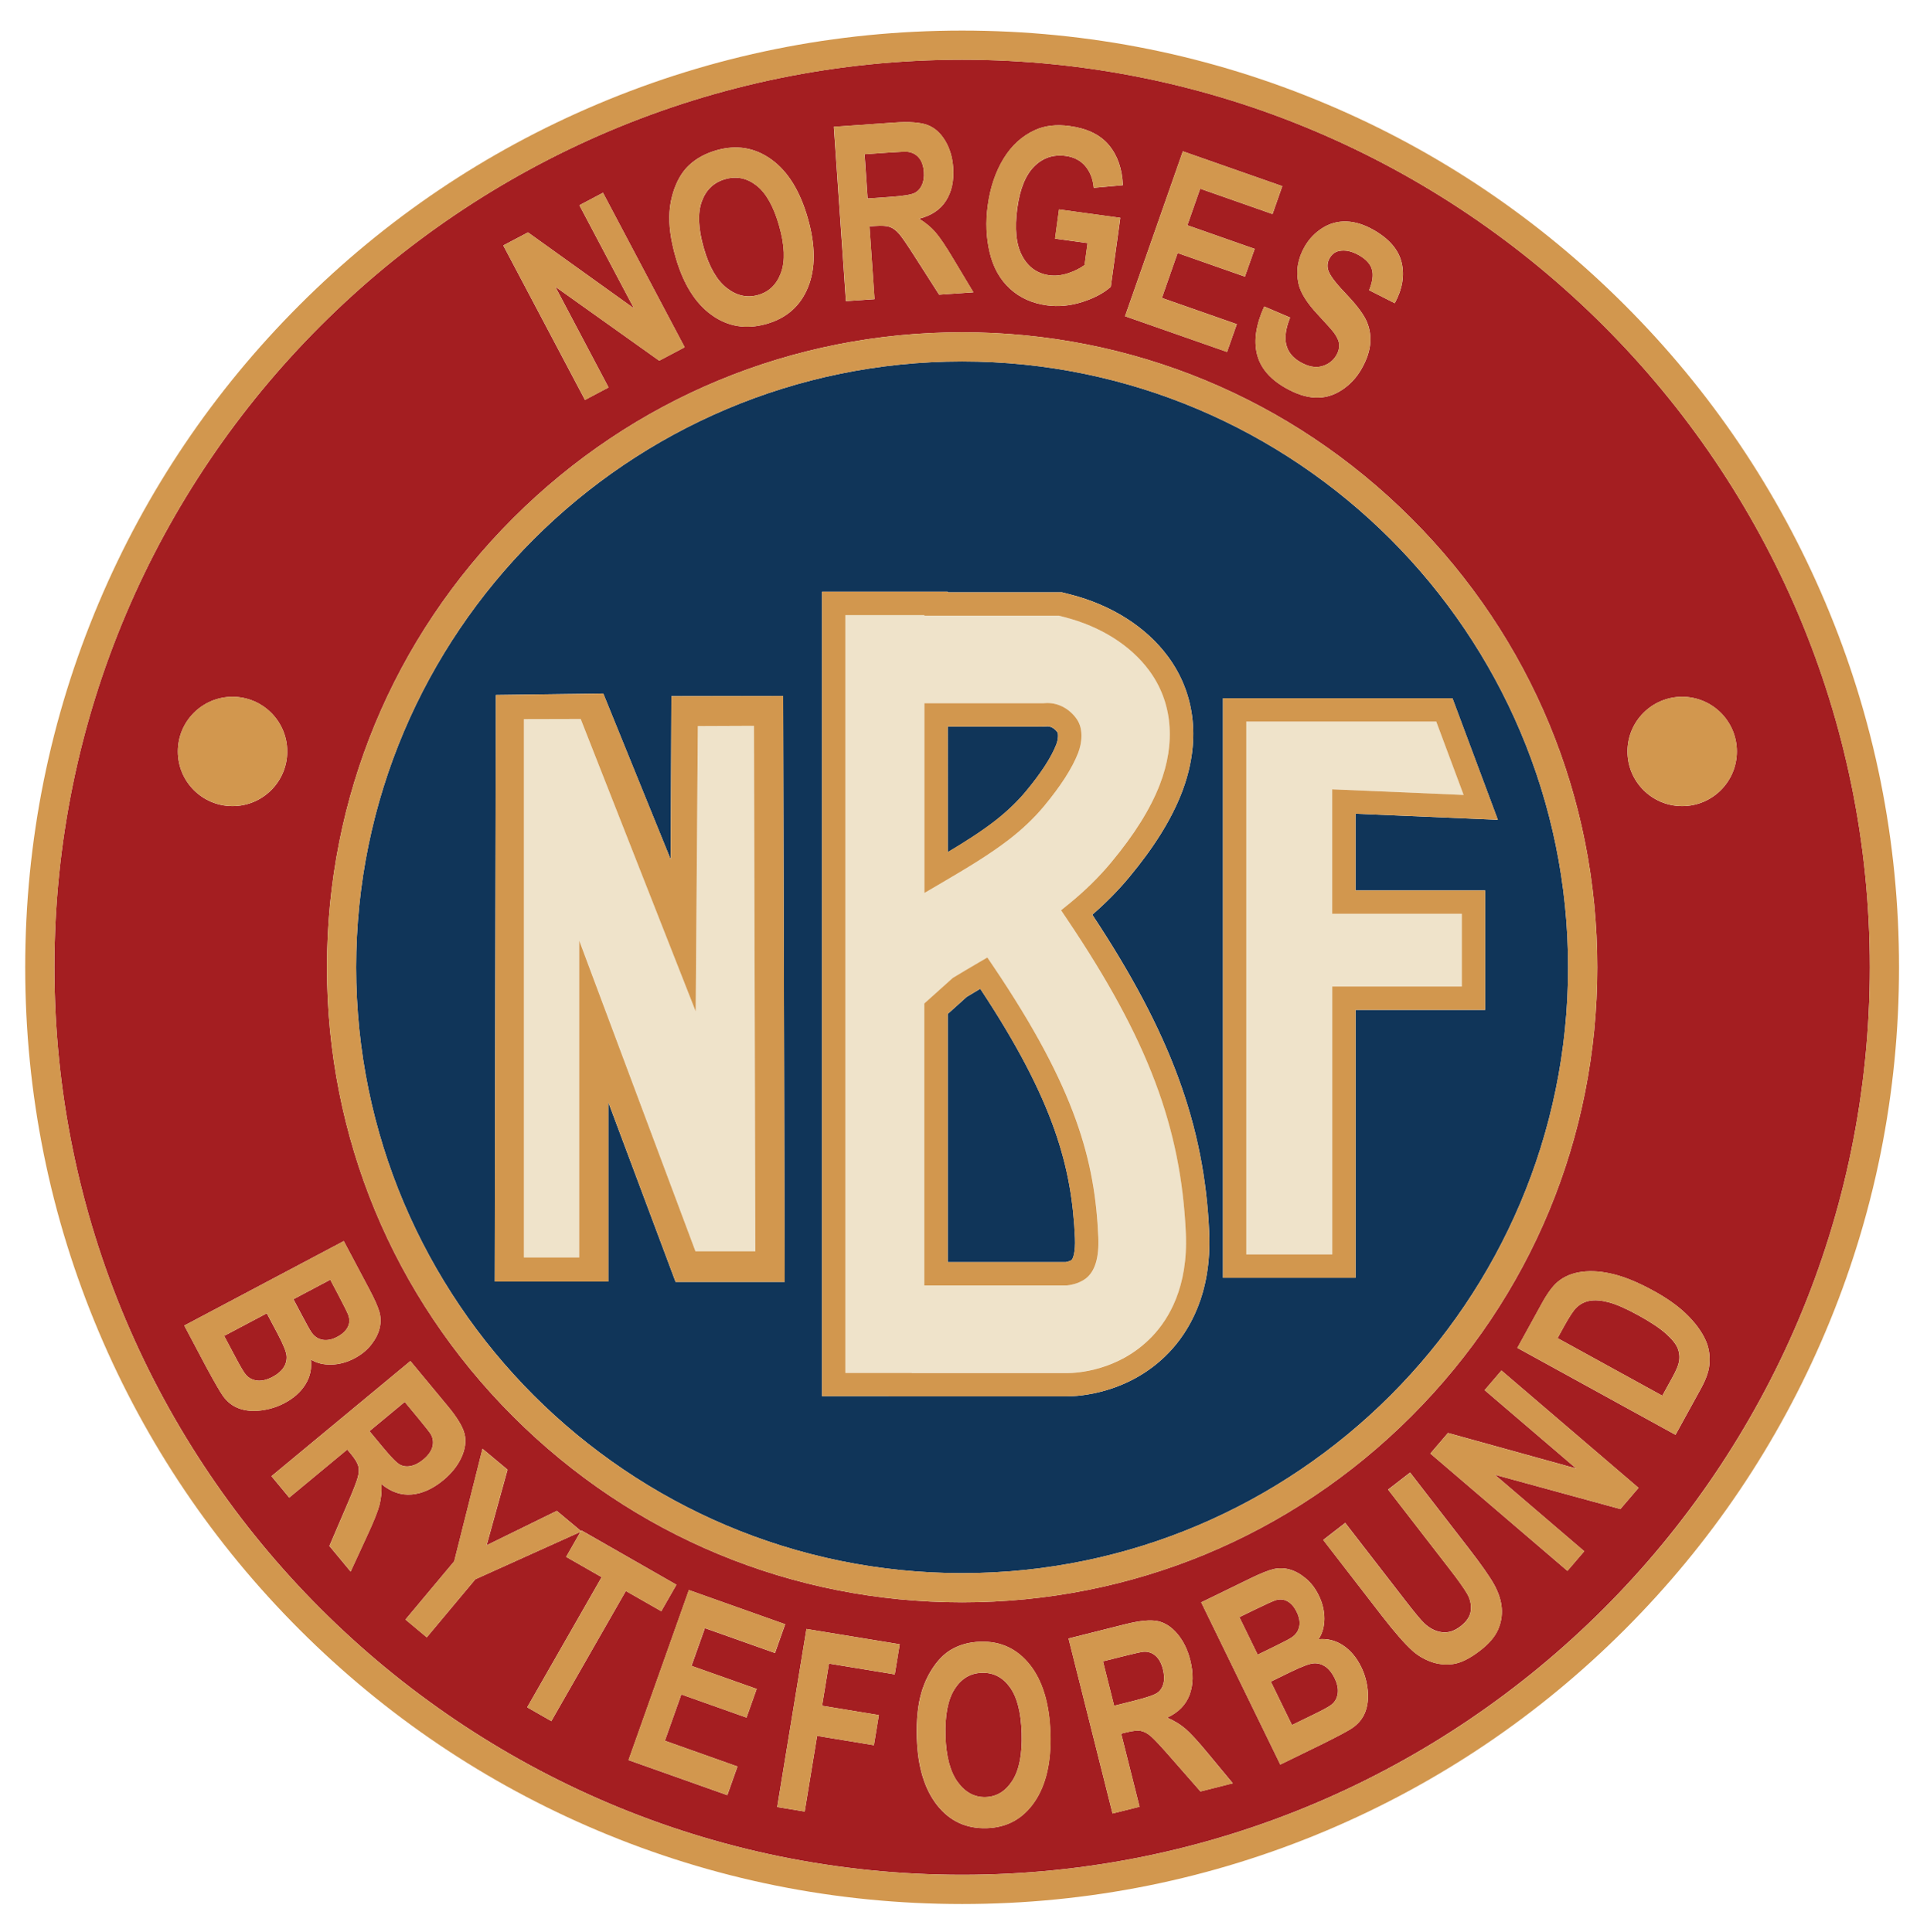 <?xml version="1.0" encoding="utf-8"?>
<!-- Generator: Adobe Illustrator 23.0.2, SVG Export Plug-In . SVG Version: 6.00 Build 0)  -->
<svg version="1.1" id="Layer_1" xmlns="http://www.w3.org/2000/svg" xmlns:xlink="http://www.w3.org/1999/xlink" x="0px" y="0px"
	 viewBox="0 0 4045.6 4057.6" style="enable-background:new 0 0 4045.6 4057.6;" xml:space="preserve">
<style type="text/css">
	.st0{fill:#A41E21;}
	.st1{fill:#103559;}
	.st2{fill:#EFE3CA;}
	.st3{fill:#D2974E;}
</style>
<path class="st0" d="M2120.2,3542.9c-15.2-20.9-34.8-31-58.9-30.2c-24.1,0.7-43.1,12.1-57.2,34.2c-14.1,22.1-20.4,54.9-19.1,98.5
	c1.3,42.9,9.9,75.2,25.7,96.8c15.8,21.7,35.4,32.1,58.6,31.4c23.3-0.7,42-12.3,56.3-34.7c14.3-22.4,20.7-55.6,19.3-99.5
	C2143.6,3595.9,2135.4,3563.8,2120.2,3542.9z"/>
<path class="st1" d="M2153.7,1661.9c32-38.5,53.5-71.6,63.9-98.4c4.7-12,4.1-23.1,2.6-25.4c-5.9-8.6-14.4-13.4-22.7-12.7
	c-2.4,0.2-4.8,0.4-7.1,0.4c-8,0.1-15.9,0.1-23.9,0.1c-3.8,0-7.7,0-11.5,0h-165.3v263.7c36.8-22,68.9-42.4,98.3-65
	C2113.3,1704.9,2135.5,1683.8,2153.7,1661.9z"/>
<path class="st0" d="M2712.4,3438c8.3-5.8,13.4-13.3,15.3-22.5c1.9-9.2,0.1-19.4-5.2-30.4c-5.1-10.5-11.5-18-19.2-22.4
	c-7.6-4.4-16.2-5.2-25.6-2.3c-5.6,1.8-20.7,8.7-45.5,20.7l-30.2,14.7l38.4,78.8l34.4-16.8C2695.3,3447.8,2707.8,3441.2,2712.4,3438z
	"/>
<path class="st0" d="M2426.5,3477.4c-7-6.3-15.3-9.4-25-9c-4.8,0.3-18.7,3.4-41.7,9.1l-44.2,11.1l23.4,93.2l41.9-10.5
	c27.2-6.8,43.8-12.6,49.8-17.3c6-4.7,10-11.2,12-19.5c2-8.3,1.6-18-1.2-29C2438.5,3493.1,2433.5,3483.8,2426.5,3477.4z"/>
<path class="st0" d="M840.3,3075.9c6.8,3.4,14.4,4.2,22.8,2.4c8.4-1.8,16.9-6.3,25.7-13.6c9.8-8.1,16.1-16.7,18.8-25.7
	c2.7-9,1.8-17.8-2.6-26.4c-2.4-4.2-11.1-15.4-26.2-33.7l-29.1-35.1l-74,61.4l27.6,33.3C821.1,3060.1,833.4,3072.6,840.3,3075.9z"/>
<path class="st0" d="M601.7,2847.8c-0.5-8.7-7-24.8-19.5-48.3l-22.1-41.7l-89.5,47.4L496,2853c9.9,18.6,16.8,30.1,20.8,34.3
	c5.9,6.7,13.7,10.6,23.3,11.7c9.6,1.1,20.4-1.5,32.3-7.8c10-5.3,17.6-11.7,22.6-19.1C600,2864.6,602.3,2856.5,601.7,2847.8z"/>
<path class="st1" d="M2019.9,3303.4c701.5,0,1272.2-570.7,1272.2-1272.2c0-701.5-570.7-1272.2-1272.2-1272.2
	S747.7,1329.7,747.7,2031.2C747.7,2732.7,1318.4,3303.4,2019.9,3303.4z M2567.5,1466.2h481.8l95.3,255.3l-298.8-12.8v161.1H3118
	v250.8h-272.1v562.6h-278.4V1466.2z M1725.8,1242.5h263.9v1.3h240l17.2,4.4c86.4,22,159.1,68.2,204.8,129.9
	c59.5,80.3,69.7,182.4,28.8,287.6c-21.8,55.9-57.7,113.6-109.8,176.3c-22.9,27.6-48.9,54-77.5,78.7
	c164.2,248.1,235.5,442.5,245.4,666.8c5.7,129.8-42.8,209-84.5,252.6c-83.8,87.5-192.2,92-213.1,92h-375.8v-0.3h-139.4V1242.5z
	 M1040.9,1459.3l225.6-3l141.5,348.3l1.5-342.8l234.6-0.4l3.2,1230.4h-229l-141.1-377v376.2h-238.6L1040.9,1459.3z"/>
<path class="st1" d="M2256.9,2600c-6.5-147.3-42.5-287.2-198.9-523.7c-10,5.9-19.3,11.5-28.5,17.1l-39.8,35.8v521.1h247.5
	c3.4-0.5,9.6-2.2,12.6-4.5C2252.6,2643.5,2258.2,2629.4,2256.9,2600z"/>
<path class="st0" d="M2783.4,3500.3c-7.3-5.3-15.3-7.8-24-7.6c-8.7,0.2-25.1,6.2-49,17.8l-42.4,20.7l44.4,91.1l48.6-23.7
	c18.9-9.2,30.6-15.8,35-19.6c6.9-5.7,11.1-13.3,12.5-22.9c1.4-9.6-0.8-20.4-6.7-32.5C2796.8,3513.3,2790.7,3505.6,2783.4,3500.3z"/>
<path class="st0" d="M654.8,2799c6.1,8.1,13.7,12.9,23,14.5c9.3,1.5,19.4-0.5,30.2-6.3c10.4-5.5,17.6-12.1,21.8-19.9
	c4.2-7.8,4.6-16.4,1.5-25.7c-2-5.5-9.4-20.4-22.2-44.7l-15.7-29.7l-77.4,41l17.9,33.8C644.5,2782.2,651.5,2794.5,654.8,2799z"/>
<path class="st0" d="M1525.7,604.7c20.9,16.4,42.9,21.2,66,14.7c23.1-6.6,39.1-22.2,48.1-46.9c9-24.7,7.6-57.5-4-98.4
	c-11.5-40.4-27.3-68.6-47.4-84.4c-20.1-15.8-42.1-20.3-65.9-13.5c-23.9,6.8-40.3,22.4-49.1,46.7c-8.9,24.3-7.5,56.8,4,97.4
	C1488.7,560.2,1504.8,588.4,1525.7,604.7z"/>
<path class="st0" d="M1865.9,413.7c28.8-2,46.7-4.7,53.7-8.2c7-3.5,12.2-9,15.8-16.7c3.6-7.6,5-16.9,4.2-27.9
	c-0.9-12.3-4.2-22.1-10.1-29.3c-5.9-7.2-13.8-11.5-23.6-12.8c-4.9-0.5-19.6,0.1-43.9,1.8l-46.9,3.3l6.4,92.9L1865.9,413.7z"/>
<path class="st0" d="M3282.6,2786.9l-12.6,23l219.9,120.9l21-38.2c7.9-14.3,12.5-25.2,13.9-32.7c1.9-9.8,1-19.2-2.5-28.3
	c-3.5-9-11.7-19.4-24.7-31c-13-11.6-32.3-24.5-58-38.6c-25.7-14.1-46.3-23.2-62-27.3c-15.6-4.1-29-5.2-40.1-3.2
	c-11.1,2-20.7,7-28.7,15.1C3302.8,2752.6,3294,2766.1,3282.6,2786.9z"/>
<path class="st0" d="M2019.9,125.4c-1050.8,0-1905.7,854.9-1905.7,1905.7c0,1050.8,854.9,1905.7,1905.7,1905.7
	c1050.8,0,1905.7-854.9,1905.7-1905.7C3925.7,980.4,3070.8,125.4,2019.9,125.4z M2700.4,723.7c3.7,15.2,13.5,27.4,29.3,36.5
	c16.8,9.7,32,12.6,45.6,8.8c13.6-3.8,23.7-11.6,30.5-23.3c4.3-7.5,6.2-14.9,5.7-22.3c-0.5-7.3-4.2-15.5-10.8-24.6
	c-4.6-6.1-15.9-18.8-33.8-38c-23.1-24.6-36.7-46.4-40.8-65.4c-5.8-26.6-1.4-52.5,13.1-77.7c9.3-16.2,21.8-29.2,37.4-39
	c15.6-9.8,32.5-14.3,50.8-13.6c18.3,0.7,37.4,6.8,57.2,18.2c32.4,18.7,51.8,41.5,58.1,68.5c6.3,26.9,1.5,55.3-14.5,84.9l-53.8-27.3
	c7.2-17.6,9.2-32.1,5.9-43.5c-3.2-11.4-12.2-21.3-26.9-29.8c-15.2-8.7-29.2-11.7-42.2-9c-8.4,1.7-14.9,6.7-19.7,15
	c-4.3,7.5-5.5,15.4-3.4,23.8c2.7,10.6,14.6,26.9,35.7,48.9c21.1,22,35.5,40.5,43.2,55.3c7.6,14.9,10.9,31.2,9.9,48.8
	c-1,17.6-7.3,36.5-18.9,56.6c-10.5,18.2-24.4,32.9-41.8,44.1c-17.4,11.2-35.8,16.3-55.3,15.3c-19.5-0.9-40.5-7.9-62.9-20.8
	c-32.7-18.8-52.4-42.6-59.2-71.2c-6.8-28.7-1.7-61.8,15.4-99.3l54.3,23.2C2699.4,689.5,2696.7,708.5,2700.4,723.7z M2483.3,317.7
	l208.8,73.2l-20.5,58.6l-151.9-53.3l-26.9,76.8l141.3,49.6l-20.5,58.3l-141.3-49.6l-33,94.3l157.3,55.1l-20.5,58.3L2361.9,664
	L2483.3,317.7z M2073.8,431.4c5.2-37.9,16.3-70.6,33.2-98.3c16.9-27.7,38.9-47.6,65.9-59.9c20.6-9.5,45-12.3,73.3-8.4
	c36.7,5,64.1,18.4,82.1,40.2c18,21.8,27.7,49.7,29.1,83.9l-61.1,5.5c-1.7-18.4-7.6-33.6-17.7-45.5c-10.1-11.9-23.7-19-40.9-21.4
	c-26.1-3.6-48.2,3.8-66.4,22c-18.2,18.2-30,47.3-35.5,87.4c-5.9,43.1-2.6,76.6,10.1,100.3c12.6,23.7,31.6,37.3,56.9,40.8
	c12.5,1.7,25.4,0.4,38.8-3.9c13.4-4.3,25.2-10.1,35.4-17.5l6.3-46.1l-68.3-9.4l8.4-61.3l128.6,17.6L2332,602.2
	c-14.5,13.2-34.5,23.8-59.7,31.9c-25.3,8.1-50.1,10.4-74.4,7.1c-30.9-4.2-56.8-15.9-77.6-35c-20.8-19.1-34.9-44.3-42.4-75.5
	C2070.4,499.3,2069,466.3,2073.8,431.4z M1877.1,257.4c31.8-2.2,55.1-0.5,70,5.1c14.9,5.6,27.2,16.5,37,32.7
	c9.8,16.2,15.5,35.1,17,56.8c1.9,27.5-3.1,50.6-15,69.4c-11.9,18.8-30.7,31.5-56.5,37.9c13.6,8.4,25.1,17.9,34.3,28.5
	c9.2,10.6,22,29.6,38.3,57.1l41.3,68.9l-71.9,5l-49-76.6c-17.4-27.4-29.2-44.6-35.4-51.6c-6.2-7-12.6-11.7-19.1-14
	c-6.6-2.3-16.7-3-30.5-2l-12.2,0.8l10.6,152.8l-60.1,4.2l-25.4-366.1L1877.1,257.4z M1405.6,445.4c1.4-19.8,5.7-38.5,12.9-56
	c7.2-17.5,16.6-31.6,28-42.3c15.2-14.4,34.5-24.9,57.9-31.6c42.3-12,80.7-5.5,115.3,19.5c34.6,25,60,66.3,76.4,123.7
	c16.2,57,16.3,105.1,0.3,144.5c-16,39.4-45.1,65-87.2,77c-42.7,12.1-81.2,5.8-115.5-19c-34.3-24.8-59.4-65.4-75.4-121.5
	C1408,503.7,1403.8,472.3,1405.6,445.4z M1108.5,488L1331,647.6L1216.4,431l49.5-26.2l171.5,324.4l-53.4,28.2l-218.2-155.4
	l111.8,211.6l-49.5,26.2l-171.5-324.4L1108.5,488z M1077,1088.3c251.9-251.9,586.7-390.6,942.9-390.6
	c356.2,0,691.1,138.7,942.9,390.6c251.9,251.9,390.6,586.7,390.6,942.9c0,356.2-138.7,691.1-390.6,942.9
	c-251.9,251.9-586.7,390.6-942.9,390.6c-356.2,0-691.1-138.7-942.9-390.6c-251.9-251.9-390.6-586.7-390.6-942.9
	C686.4,1675,825.1,1340.1,1077,1088.3z M488.2,1463.2c63.4,0,114.8,51.4,114.8,114.8c0,63.4-51.4,114.8-114.8,114.8
	s-114.8-51.4-114.8-114.8C373.4,1514.6,424.8,1463.2,488.2,1463.2z M502.5,2957.8c-13.6-4.8-25-13.5-34.2-26.2
	c-5.8-8-17.5-28.3-35.3-61.1l-46.1-87l334.8-177.4l54.2,102.2c10.7,20.2,17.6,35.9,20.7,47c3.1,11.1,3.2,22.5,0.3,34
	c-2.8,11.6-8.7,23-17.6,34.4c-8.9,11.4-20.5,20.9-35,28.6c-15.7,8.3-31.8,12.7-48.3,13.2c-16.5,0.5-31-3.1-43.4-10.6
	c2.3,18.7-1.5,36.1-11.3,52c-9.9,16-24.5,29.1-43.8,39.3c-15.2,8.1-31.5,13.2-48.7,15.4C531.5,2963.9,516.1,2962.6,502.5,2957.8z
	 M796.5,3160.8c-3.6,13.7-12.3,35.3-26.1,64.9l-34.3,74.4l-44.6-53.8l36.5-85.1c13.1-30.3,20.8-50.1,23.2-59.3
	c2.4-9.1,2.7-17,0.9-23.6c-1.8-6.6-6.9-15-15.5-25.4l-7.6-9.1l-121.8,101l-37.3-45L861.6,2858l78.5,94.7
	c19.7,23.8,31.5,43.3,35.2,58.4c3.7,15.1,1.5,31.5-6.5,49.1c-8,17.6-20.7,33.5-37.9,47.8c-21.9,18.1-44,28.2-66.4,30.2
	c-22.4,2-43.6-5.2-63.5-21.7C801.6,3132.3,800.1,3147.1,796.5,3160.8z M1157.5,3614.1l-50.7-29l156.3-273.3l-74.5-42.6l30-52.5
	l-220.7,99.6l-101.9,121.9l-44.7-37.4l102.3-122.3l59.4-236.3l52.6,43.9l-43.9,158.7l147.3-72.2l50.7,42.3l0.8-1.4l199.6,114.2
	l-31.8,55.6l-74.4-42.5L1157.5,3614.1z M1588.6,3546.5l-21.3,60.2l-136.9-48.6l-34.5,97.2l152.4,54.1l-21.3,60.2l-207.4-73.6
	l126.7-357.1l202.2,71.8l-21.4,60.4l-147.2-52.2l-28.1,79.2L1588.6,3546.5z M1878.5,3516l-138.1-22.7l-14.5,88.5l119.2,19.6
	l-10.4,63.3l-119.2-19.6l-26.1,158.9l-57.7-9.5l61.4-373.9l195.8,32.1L1878.5,3516z M2171.7,3784c-24.3,35.3-57.7,53.6-100.2,54.9
	c-43,1.3-77.7-14.8-104.2-48.4c-26.4-33.6-40.6-80.5-42.5-140.8c-1.2-38.6,2.2-71.1,10.2-97.5c6-19.5,14.4-37.1,25.3-52.7
	c10.9-15.7,23-27.4,36.3-35.3c17.7-10.5,38.3-16.2,61.9-16.9c42.6-1.3,77.2,15,103.9,48.8c26.6,33.8,40.9,81.6,42.8,143.2
	C2207.3,3700.4,2196,3748.7,2171.7,3784z M2520.3,3761.8l-61.1-69.7c-21.7-24.9-36.2-40.4-43.4-46.5c-7.2-6.1-14.2-9.8-20.9-11
	c-6.7-1.2-16.5-0.2-29.6,3l-11.5,2.9l38.6,153.4l-56.7,14.2l-92.4-367.5l119.3-30c30-7.5,52.6-9.7,67.9-6.5
	c15.2,3.2,29.1,12.2,41.5,27c12.4,14.8,21.3,33.1,26.8,54.8c6.9,27.6,6.5,51.9-1.4,73c-7.9,21.1-23.5,37.1-47,47.9
	c14.6,6.3,27.3,14,38.1,23.2c10.8,9.2,26.5,26.4,47.3,51.5l52.3,63.1L2520.3,3761.8z M2866,3595.6c-5.3,13.4-14.4,24.5-27.4,33.3
	c-8.1,5.5-28.9,16.6-62.2,33.2l-88.5,43.2l-166-340.6l104-50.7c20.6-10,36.5-16.4,47.7-19.1c11.2-2.7,22.5-2.4,34,0.8
	c11.5,3.2,22.7,9.5,33.8,18.7c11.1,9.3,20.2,21.2,27.4,36c7.8,16,11.6,32.2,11.6,48.7c-0.1,16.5-4.1,30.9-12.1,43
	c18.8-1.7,36,2.7,51.6,13.1c15.6,10.4,28.2,25.5,37.8,45.1c7.6,15.5,12.1,31.9,13.8,49.2C2873.1,3566.9,2871.3,3582.2,2866,3595.6z
	 M3144.8,3422.5c-6.6,14.8-18.9,29.1-37,43.2c-21.9,16.9-41,26.4-57.4,28.6c-16.4,2.1-32,0.4-46.7-5c-14.7-5.5-27.6-13.2-38.7-23.2
	c-16.3-14.8-37.4-39-63.4-72.5L2778,3233.6l46.2-35.8l125.6,162.3c19.9,25.8,33.4,42,40.5,48.7c11.5,10.7,23.8,16.9,37,18.6
	c13.2,1.7,26.2-2.5,39.1-12.5c13.1-10.1,20.3-21.3,21.5-33.5c1.2-12.2-1.4-23.9-8-35.2c-6.6-11.3-19-28.8-37.4-52.5l-128.3-165.8
	l46.2-35.8l121.8,157.4c27.8,36,46.3,62.4,55.3,79.1c9,16.8,14.1,32.9,15.3,48.3C3154,3392.6,3151.3,3407.7,3144.8,3422.5z
	 M3401.9,3168.8l-263.6-72.1l187.7,160.7l-35.3,41.2l-287.8-246.4l37-43.2l269.2,74.6l-192.2-164.5l35.3-41.2l287.8,246.4
	L3401.9,3168.8z M3531.6,1463.2c63.4,0,114.8,51.4,114.8,114.8c0,63.4-51.4,114.8-114.8,114.8c-63.4,0-114.8-51.4-114.8-114.8
	C3416.8,1514.6,3468.2,1463.2,3531.6,1463.2z M3471.7,2710.7c27.3,15,49.5,30.6,66.4,46.6c20.7,19.6,35.2,39.4,43.7,59.4
	c6.4,15.1,8.7,32,6.7,50.6c-1.5,13.9-7.5,30.3-17.9,49.2l-53,96.4l-332-182.5l51.5-93.6c11.6-21.1,22.6-36,32.9-44.8
	c13.9-11.7,31.1-18.9,51.6-21.4c20.5-2.6,42.9-0.8,67.1,5.4C3412.9,2682,3440.6,2693.6,3471.7,2710.7z"/>
<path class="st2" d="M1914.2,2883.1h326.8c17.4,0,107.7-3.7,177.7-76.8c35.1-36.7,75.9-104,70.9-216.6
	c-9.8-222.9-79.8-407.9-249.4-659.9l-12.5-18.6l17.4-14.1c32.9-26.7,62.4-55.8,87.8-86.4c48.7-58.6,82-111.9,101.8-162.8
	c34.6-88.9,26.6-174.4-22.5-240.7c-39.1-52.7-102.1-92.3-177.6-111.6l-11.2-2.9h-282.8v-1.3h-165.8v1591.2h139.4V2883.1z
	 M1940.6,1476.7H2155c3.9,0,7.9,0,11.8,0c7.6,0,15.1,0.1,22.7,0c1.2,0,2.5-0.1,3.8-0.2c25.9-2.2,51.4,10.7,67.3,33.7
	c14.3,20.8,10.8,50.3,2.7,71c-12.4,31.7-36.5,69.4-71.9,112c-20.6,24.8-45.3,48.3-73.6,70c-41.2,31.7-86,58.5-140.4,90.3l-36.9,21.6
	V1476.7z M1940.6,2107.2l59.5-53.4l1.9-1.2c15.9-9.7,32-19.2,51.1-30.4l19.9-11.6l12.9,19.1c173.7,257.6,213,408.4,220,568.1
	c1.9,43.2-7.1,72.6-26.8,87.3c-15.2,11.3-34.4,13.7-38.1,14l-1.2,0.1h-299.1V2107.2z"/>
<path class="st3" d="M2117.9,1763.2c28.2-21.7,53-45.3,73.6-70c35.4-42.6,59.5-80.2,71.9-112c8.1-20.7,11.6-50.3-2.7-71
	c-15.9-23-41.4-35.9-67.3-33.7c-1.3,0.1-2.6,0.2-3.8,0.2c-7.6,0.1-15.1,0.1-22.7,0c-3.9,0-7.9,0-11.8,0h-214.4v398.4l36.9-21.6
	C2031.8,1821.7,2076.6,1794.9,2117.9,1763.2z M1989.6,1525.7H2155c3.8,0,7.7,0,11.5,0c8,0,15.9,0.1,23.9-0.1c2.3,0,4.7-0.2,7.1-0.4
	c8.3-0.7,16.8,4.1,22.7,12.7c1.6,2.4,2.1,13.5-2.6,25.4c-10.4,26.8-31.9,59.9-63.9,98.4c-18.3,22-40.4,43-65.7,62.5
	c-29.5,22.7-61.6,43.1-98.3,65V1525.7z"/>
<path class="st3" d="M1865.1,2932.1h375.8c20.9,0,129.3-4.4,213.1-92c41.7-43.6,90.2-122.8,84.5-252.6
	c-9.9-224.3-81.3-418.7-245.4-666.8c28.6-24.7,54.6-51.1,77.5-78.7c52.1-62.7,88-120.4,109.8-176.3c41-105.2,30.7-207.4-28.8-287.6
	c-45.7-61.7-118.5-107.8-204.8-129.9l-17.2-4.4h-240v-1.3h-263.9v1689.3h139.4V2932.1z M1774.8,2882.8V1291.6h165.8v1.3h282.8
	l11.2,2.9c75.5,19.3,138.5,58.9,177.6,111.6c49.1,66.2,57.1,151.7,22.5,240.7c-19.8,50.9-53.1,104.2-101.8,162.8
	c-25.4,30.6-54.9,59.6-87.8,86.4l-17.4,14.1l12.5,18.6c169.6,252,239.5,437.1,249.4,659.9c5,112.5-35.8,179.9-70.9,216.6
	c-70,73.1-160.3,76.8-177.7,76.8h-326.8v-0.3H1774.8z"/>
<path class="st3" d="M2240.9,2699.1c3.7-0.4,22.9-2.7,38.1-14c19.7-14.7,28.7-44,26.8-87.3c-7-159.7-46.3-310.4-220-568.1
	l-12.9-19.1l-19.9,11.6c-19.2,11.2-35.2,20.7-51.1,30.4l-1.9,1.2l-59.5,53.4v592h299.1L2240.9,2699.1z M1989.6,2650.2v-521.1
	l39.8-35.8c9.2-5.6,18.5-11.1,28.5-17.1c156.4,236.4,192.4,376.4,198.9,523.7c1.3,29.4-4.2,43.5-7.1,45.8c-3,2.3-9.2,3.9-12.6,4.5
	H1989.6z"/>
<polygon class="st2" points="3069,1918.8 2796.8,1918.8 2796.8,1657.5 3072.9,1669.3 3015.3,1515.2 2616.5,1515.2 2616.5,2634.2 
	2796.8,2634.2 2796.8,2071.6 3069,2071.6 "/>
<path class="st3" d="M2845.9,2120.6H3118v-250.8h-272.1v-161.1l298.8,12.8l-95.3-255.3h-481.8v1217.1h278.4V2120.6z M2796.8,2634.2
	h-180.3v-1119h398.8l57.5,154.1l-276-11.8v261.3H3069v152.8h-272.1V2634.2z"/>
<polygon class="st2" points="1585.9,2627.7 1583,1524.2 1465.2,1524.7 1460.7,2123.9 1219.1,1509.7 1099.9,1510 1099.9,2640.5 
	1216,2640.5 1216,1975.2 1460.2,2627.7 "/>
<path class="st3" d="M1277.3,2314.9l141.1,377h229l-3.2-1230.4l-234.6,0.4l-1.5,342.8l-141.5-348.3l-225.6,3l-2.3,1231.7h238.6
	V2314.9z M1216,2640.5h-116.1V1510l119.2-0.3l241.5,614.1l4.5-599.2l117.8-0.5l2.9,1103.5h-125.7L1216,1975.2V2640.5z"/>
<path class="st3" d="M2019.9,3364.7c356.2,0,691.1-138.7,942.9-390.6c251.9-251.9,390.6-586.7,390.6-942.9
	c0-356.2-138.7-691.1-390.6-942.9c-251.9-251.9-586.7-390.6-942.9-390.6c-356.2,0-691.1,138.7-942.9,390.6
	c-251.9,251.9-390.6,586.7-390.6,942.9c0,356.2,138.7,691.1,390.6,942.9C1328.9,3226,1663.7,3364.7,2019.9,3364.7z M2019.9,759
	c701.5,0,1272.2,570.7,1272.2,1272.2c0,701.5-570.7,1272.2-1272.2,1272.2S747.7,2732.7,747.7,2031.2
	C747.7,1329.7,1318.4,759,2019.9,759z"/>
<path class="st3" d="M3410.8,640.3c-180.6-180.6-391-322.5-625.2-421.5c-242.5-102.6-500.1-154.6-765.7-154.6
	c-265.5,0-523.1,52-765.7,154.6C1020,317.8,809.7,459.6,629,640.3c-180.6,180.6-322.5,391-421.5,625.2
	C104.9,1508,52.9,1765.7,52.9,2031.2c0,265.5,52,523.1,154.6,765.7c99.1,234.2,240.9,444.6,421.5,625.2
	c180.6,180.6,391,322.5,625.2,421.5c242.5,102.6,500.1,154.6,765.7,154.6c265.5,0,523.1-52,765.7-154.6
	c234.2-99.1,444.6-240.9,625.2-421.5c180.6-180.6,322.5-391,421.5-625.2c102.6-242.5,154.6-500.1,154.6-765.7
	c0-265.5-52-523.1-154.6-765.7C3733.3,1031.3,3591.5,820.9,3410.8,640.3z M2019.9,3936.9c-1050.8,0-1905.7-854.9-1905.7-1905.7
	c0-1050.8,854.9-1905.7,1905.7-1905.7c1050.8,0,1905.7,854.9,1905.7,1905.7C3925.7,3082,3070.8,3936.9,2019.9,3936.9z"/>
<g>
	<polygon class="st3" points="1277.6,813.7 1165.8,602.1 1384,757.5 1437.4,729.2 1265.9,404.8 1216.4,431 1331,647.6 1108.5,488 
		1056.7,515.4 1228.2,839.9 	"/>
	<path class="st3" d="M1493.7,661.2c34.3,24.8,72.8,31.2,115.5,19c42.1-12,71.2-37.7,87.2-77c16-39.3,15.9-87.5-0.3-144.5
		c-16.4-57.5-41.8-98.7-76.4-123.7c-34.6-25-73-31.5-115.3-19.5c-23.4,6.6-42.6,17.2-57.9,31.6c-11.5,10.7-20.8,24.8-28,42.3
		c-7.2,17.5-11.5,36.2-12.9,56c-1.8,26.9,2.4,58.3,12.7,94.3C1434.3,595.8,1459.4,636.4,1493.7,661.2z M1473.2,422.9
		c8.9-24.3,25.3-39.9,49.1-46.7c23.9-6.8,45.9-2.3,65.9,13.5c20.1,15.8,35.9,43.9,47.4,84.4c11.7,40.9,13,73.7,4,98.4
		c-9,24.7-25,40.3-48.1,46.9c-23.1,6.6-45.1,1.7-66-14.7c-20.9-16.3-37-44.5-48.4-84.5C1465.7,479.7,1464.4,447.2,1473.2,422.9z"/>
	<path class="st3" d="M1836.1,628.1l-10.6-152.8l12.2-0.8c13.8-1,24-0.3,30.5,2c6.5,2.3,12.9,7,19.1,14c6.2,7,18,24.2,35.4,51.6
		l49,76.6l71.9-5l-41.3-68.9c-16.3-27.5-29.1-46.5-38.3-57.1c-9.2-10.6-20.7-20.1-34.3-28.5c25.8-6.5,44.6-19.1,56.5-37.9
		c11.9-18.8,16.9-41.9,15-69.4c-1.5-21.6-7.2-40.6-17-56.8c-9.8-16.2-22.2-27.1-37-32.7c-14.9-5.6-38.2-7.3-70-5.1l-126.5,8.8
		l25.4,366.1L1836.1,628.1z M1861.9,320.7c24.4-1.7,39-2.3,43.9-1.8c9.9,1.3,17.8,5.6,23.6,12.8c5.9,7.2,9.2,17,10.1,29.3
		c0.8,11-0.6,20.3-4.2,27.9c-3.6,7.6-8.8,13.2-15.8,16.7c-7,3.5-24.9,6.2-53.7,8.2l-44.5,3.1l-6.4-92.9L1861.9,320.7z"/>
	<path class="st3" d="M2120.3,606.1c20.8,19.1,46.7,30.8,77.6,35c24.3,3.3,49.1,1,74.4-7.1c25.3-8.1,45.2-18.7,59.7-31.9l19.8-144.8
		l-128.6-17.6l-8.4,61.3l68.3,9.4l-6.3,46.1c-10.2,7.4-22,13.2-35.4,17.5c-13.4,4.3-26.3,5.6-38.8,3.9
		c-25.3-3.5-44.2-17.1-56.9-40.8c-12.6-23.7-16-57.1-10.1-100.3c5.5-40,17.3-69.1,35.5-87.4c18.2-18.2,40.3-25.6,66.4-22
		c17.2,2.4,30.8,9.5,40.9,21.4c10.1,11.9,16,27.1,17.7,45.5l61.1-5.5c-1.3-34.2-11-62.2-29.1-83.9c-18-21.8-45.4-35.2-82.1-40.2
		c-28.2-3.9-52.6-1.1-73.3,8.4c-27,12.3-49,32.3-65.9,59.9c-16.9,27.7-28,60.4-33.2,98.3c-4.8,34.9-3.4,68,4.1,99.2
		C2085.3,561.9,2099.5,587,2120.3,606.1z"/>
	<polygon class="st3" points="2596.4,680.7 2439.2,625.6 2472.2,531.4 2613.6,580.9 2634,522.6 2492.7,473 2519.6,396.2 
		2671.5,449.5 2692,390.9 2483.3,317.7 2361.9,664 2576,739.1 	"/>
	<path class="st3" d="M2654.1,643.6c-17.1,37.5-22.2,70.6-15.4,99.3c6.8,28.7,26.6,52.4,59.2,71.2c22.5,12.9,43.4,19.9,62.9,20.8
		c19.5,0.9,37.9-4.2,55.3-15.3c17.4-11.2,31.3-25.9,41.8-44.1c11.6-20.1,17.9-39,18.9-56.6c1-17.6-2.3-33.9-9.9-48.8
		c-7.6-14.9-22-33.3-43.2-55.3c-21.1-22-33.1-38.3-35.7-48.9c-2.1-8.3-1-16.3,3.4-23.8c4.8-8.2,11.3-13.2,19.7-15
		c13-2.7,27.1,0.3,42.2,9c14.7,8.5,23.7,18.4,26.9,29.8c3.2,11.4,1.2,25.9-5.9,43.5l53.8,27.3c16-29.7,20.8-58,14.5-84.9
		c-6.3-26.9-25.7-49.8-58.1-68.5c-19.9-11.4-39-17.5-57.2-18.2c-18.3-0.7-35.2,3.8-50.8,13.6c-15.6,9.8-28,22.8-37.4,39
		c-14.5,25.2-18.9,51.1-13.1,77.7c4.1,18.9,17.7,40.7,40.8,65.4c17.9,19.2,29.2,31.8,33.8,38c6.7,9.1,10.3,17.2,10.8,24.6
		c0.5,7.3-1.3,14.8-5.7,22.3c-6.7,11.7-16.9,19.5-30.5,23.3c-13.6,3.8-28.8,0.9-45.6-8.8c-15.9-9.1-25.6-21.3-29.3-36.5
		c-3.7-15.2-1-34.2,8-56.9L2654.1,643.6z"/>
	<path class="st3" d="M641.3,2906.9c9.9-16,13.7-33.3,11.3-52c12.4,7.6,26.9,11.1,43.4,10.6c16.5-0.5,32.6-4.9,48.3-13.2
		c14.5-7.7,26.1-17.2,35-28.6c8.9-11.4,14.7-22.9,17.6-34.4c2.8-11.6,2.7-22.9-0.3-34c-3.1-11.1-10-26.8-20.7-47l-54.2-102.2
		l-334.8,177.4l46.1,87c17.7,32.7,29.5,53.1,35.3,61.1c9.2,12.7,20.7,21.4,34.2,26.2c13.6,4.8,29,6.1,46.2,3.9
		c17.3-2.2,33.5-7.4,48.7-15.4C616.8,2936,631.4,2922.9,641.3,2906.9z M693.3,2687.2l15.7,29.7c12.9,24.3,20.3,39.2,22.2,44.7
		c3.2,9.3,2.7,17.9-1.5,25.7c-4.2,7.8-11.4,14.4-21.8,19.9c-10.8,5.7-20.9,7.8-30.2,6.3c-9.3-1.6-17-6.4-23-14.5
		c-3.3-4.5-10.4-16.8-21-36.9l-17.9-33.8L693.3,2687.2z M572.4,2891.2c-11.9,6.3-22.6,8.9-32.3,7.8c-9.6-1.1-17.4-5-23.3-11.7
		c-4-4.3-11-15.7-20.8-34.3l-25.3-47.8l89.5-47.4l22.1,41.7c12.4,23.5,18.9,39.6,19.5,48.3c0.5,8.7-1.7,16.8-6.8,24.2
		C589.9,2879.5,582.4,2885.8,572.4,2891.2z"/>
	<path class="st3" d="M864.5,3138.2c22.4-2,44.6-12.1,66.4-30.2c17.2-14.3,29.9-30.2,37.9-47.8c8-17.6,10.2-34,6.5-49.1
		c-3.7-15.1-15.4-34.6-35.2-58.4l-78.5-94.7L570,3099.8l37.3,45l121.8-101l7.6,9.1c8.6,10.3,13.7,18.8,15.5,25.4
		c1.8,6.6,1.4,14.4-0.9,23.6c-2.4,9.1-10.1,28.9-23.2,59.3l-36.5,85.1l44.6,53.8l34.3-74.4c13.8-29.5,22.5-51.2,26.1-64.9
		c3.6-13.7,5.1-28.5,4.5-44.4C820.9,3132.9,842.1,3140.2,864.5,3138.2z M775.6,3005.2l74-61.4l29.1,35.1
		c15.1,18.2,23.9,29.5,26.2,33.7c4.5,8.6,5.3,17.4,2.6,26.4c-2.7,9-9,17.6-18.8,25.7c-8.8,7.3-17.3,11.8-25.7,13.6
		c-8.4,1.8-16,1-22.8-2.4c-6.8-3.4-19.2-15.9-37.1-37.5L775.6,3005.2z"/>
	<polygon class="st3" points="1168.9,3172.7 1021.5,3244.9 1065.4,3086.2 1012.9,3042.3 953.5,3278.6 851.2,3401 895.9,3438.3 
		997.8,3316.4 1218.5,3216.8 1219.5,3215 	"/>
	<polygon class="st3" points="1420,3327.7 1220.3,3213.6 1219.5,3215 1220.5,3215.9 1218.5,3216.8 1188.5,3269.2 1263.1,3311.9 
		1106.8,3585.1 1157.5,3614.1 1313.8,3340.9 1388.2,3383.4 	"/>
	<polygon class="st3" points="1219.5,3215 1218.5,3216.8 1220.5,3215.9 	"/>
	<polygon class="st3" points="1626.9,3471 1648.3,3410.6 1446.1,3338.8 1319.4,3695.9 1526.8,3769.5 1548.2,3709.3 1395.8,3655.3 
		1430.3,3558.1 1567.2,3606.7 1588.6,3546.5 1451.6,3497.9 1479.7,3418.7 	"/>
	<polygon class="st3" points="1631.8,3794.5 1689.4,3804 1715.5,3645.1 1834.7,3664.7 1845.1,3601.4 1725.9,3581.8 1740.4,3493.3 
		1878.5,3516 1888.9,3452.8 1693.1,3420.6 	"/>
	<path class="st3" d="M2162.6,3496.1c-26.7-33.8-61.3-50.1-103.9-48.8c-23.5,0.7-44.2,6.4-61.9,16.9c-13.3,7.8-25.4,19.6-36.3,35.3
		c-10.9,15.7-19.4,33.3-25.3,52.7c-8,26.5-11.4,59-10.2,97.5c1.9,60.3,16,107.2,42.5,140.8c26.4,33.6,61.2,49.7,104.2,48.4
		c42.5-1.3,75.9-19.6,100.2-54.9c24.3-35.3,35.6-83.5,33.7-144.7C2203.5,3577.6,2189.2,3529.9,2162.6,3496.1z M2125.6,3738.8
		c-14.3,22.4-33,34-56.3,34.7c-23.3,0.7-42.8-9.8-58.6-31.4c-15.8-21.7-24.4-53.9-25.7-96.8c-1.3-43.6,5-76.4,19.1-98.5
		c14.1-22.1,33.1-33.5,57.2-34.2c24.1-0.7,43.7,9.3,58.9,30.2c15.2,20.9,23.5,53.1,24.8,96.5
		C2146.3,3683.2,2139.9,3716.4,2125.6,3738.8z"/>
	<path class="st3" d="M2488.5,3630.1c-10.8-9.2-23.5-16.9-38.1-23.2c23.5-10.9,39.1-26.8,47-47.9c7.9-21.1,8.3-45.4,1.4-73
		c-5.5-21.7-14.4-40-26.8-54.8c-12.4-14.8-26.2-23.8-41.5-27c-15.3-3.2-37.9-1-67.9,6.5l-119.3,30l92.4,367.5l56.7-14.2l-38.6-153.4
		l11.5-2.9c13-3.3,22.9-4.3,29.6-3c6.7,1.3,13.6,4.9,20.9,11c7.2,6.1,21.7,21.6,43.4,46.5l61.1,69.7l67.8-17l-52.3-63.1
		C2515.1,3656.5,2499.3,3639.3,2488.5,3630.1z M2442.8,3534.5c-2,8.3-6,14.8-12,19.5c-6,4.7-22.6,10.5-49.8,17.3l-41.9,10.5
		l-23.4-93.2l44.2-11.1c23-5.8,36.9-8.8,41.7-9.1c9.7-0.3,18,2.7,25,9c7,6.3,12,15.7,15.1,28
		C2444.4,3516.5,2444.8,3526.2,2442.8,3534.5z"/>
	<path class="st3" d="M2857.7,3500.4c-9.6-19.7-22.2-34.7-37.8-45.1c-15.6-10.4-32.8-14.8-51.6-13.1c8-12.1,12-26.5,12.1-43
		c0.1-16.5-3.8-32.8-11.6-48.7c-7.2-14.7-16.3-26.7-27.4-36c-11.1-9.3-22.4-15.5-33.8-18.7c-11.5-3.2-22.8-3.5-34-0.8
		c-11.2,2.7-27.1,9-47.7,19.1l-104,50.7l166,340.6l88.5-43.2c33.3-16.6,54.1-27.7,62.2-33.2c13-8.8,22.1-19.9,27.4-33.3
		c5.3-13.4,7.1-28.7,5.4-46.1C2869.8,3532.2,2865.2,3515.8,2857.7,3500.4z M2602,3395.8l30.2-14.7c24.7-12,39.9-18.9,45.5-20.7
		c9.4-2.9,18-2.1,25.6,2.3c7.6,4.4,14,11.9,19.2,22.4c5.4,11,7.1,21.1,5.2,30.4c-1.9,9.2-7,16.8-15.3,22.5
		c-4.6,3.2-17.1,9.8-37.6,19.8l-34.4,16.8L2602,3395.8z M2808.5,3556.1c-1.4,9.6-5.5,17.2-12.5,22.9c-4.4,3.9-16.1,10.4-35,19.6
		l-48.6,23.7l-44.4-91.1l42.4-20.7c23.9-11.6,40.2-17.6,49-17.8c8.7-0.2,16.7,2.3,24,7.6c7.3,5.3,13.4,13,18.4,23.3
		C2807.7,3535.6,2809.9,3546.5,2808.5,3556.1z"/>
	<path class="st3" d="M3137.5,3328.9c-9-16.8-27.4-43.2-55.3-79.1l-121.8-157.4l-46.2,35.8l128.3,165.8
		c18.3,23.7,30.8,41.2,37.4,52.5c6.6,11.3,9.2,23,8,35.2c-1.2,12.2-8.4,23.3-21.5,33.5c-12.9,10-26,14.2-39.1,12.5
		c-13.2-1.7-25.5-7.9-37-18.6c-7-6.7-20.5-23-40.5-48.7l-125.6-162.3l-46.2,35.8l123.7,159.8c25.9,33.5,47.1,57.7,63.4,72.5
		c11,10,23.9,17.7,38.7,23.2c14.7,5.5,30.3,7.2,46.7,5c16.4-2.1,35.5-11.7,57.4-28.6c18.1-14,30.4-28.4,37-43.2
		c6.5-14.8,9.2-29.8,8-45.3C3151.6,3361.8,3146.5,3345.7,3137.5,3328.9z"/>
	<polygon class="st3" points="3116.9,2919.1 3309.1,3083.7 3039.9,3009.1 3002.9,3052.3 3290.8,3298.7 3326.1,3257.4 3138.4,3096.8 
		3401.9,3168.8 3440.1,3124.3 3152.2,2877.9 	"/>
	<path class="st3" d="M3321.5,2670.5c-20.5,2.6-37.7,9.7-51.6,21.4c-10.3,8.8-21.3,23.7-32.9,44.8l-51.5,93.6l332,182.5l53-96.4
		c10.4-18.9,16.4-35.3,17.9-49.2c2-18.6-0.3-35.4-6.7-50.6c-8.5-20-23.1-39.8-43.7-59.4c-16.9-16.1-39.1-31.6-66.4-46.6
		c-31.1-17.1-58.8-28.7-83-34.8C3364.4,2669.7,3342,2667.9,3321.5,2670.5z M3377.7,2734.7c15.6,4.1,36.3,13.2,62,27.3
		c25.7,14.1,45,27,58,38.6c13,11.6,21.2,22,24.7,31c3.5,9,4.3,18.5,2.5,28.3c-1.4,7.5-6,18.4-13.9,32.7l-21,38.2l-219.9-120.9
		l12.6-23c11.5-20.9,20.2-34.3,26.3-40.3c8-8.1,17.5-13.1,28.7-15.1C3348.6,2729.5,3362,2730.6,3377.7,2734.7z"/>
</g>
<path class="st3" d="M488.2,1692.7c63.4,0,114.8-51.4,114.8-114.8c0-63.4-51.4-114.8-114.8-114.8s-114.8,51.4-114.8,114.8
	C373.4,1641.3,424.8,1692.7,488.2,1692.7z"/>
<path class="st3" d="M3531.6,1692.7c63.4,0,114.8-51.4,114.8-114.8c0-63.4-51.4-114.8-114.8-114.8c-63.4,0-114.8,51.4-114.8,114.8
	C3416.8,1641.3,3468.2,1692.7,3531.6,1692.7z"/>
</svg>
